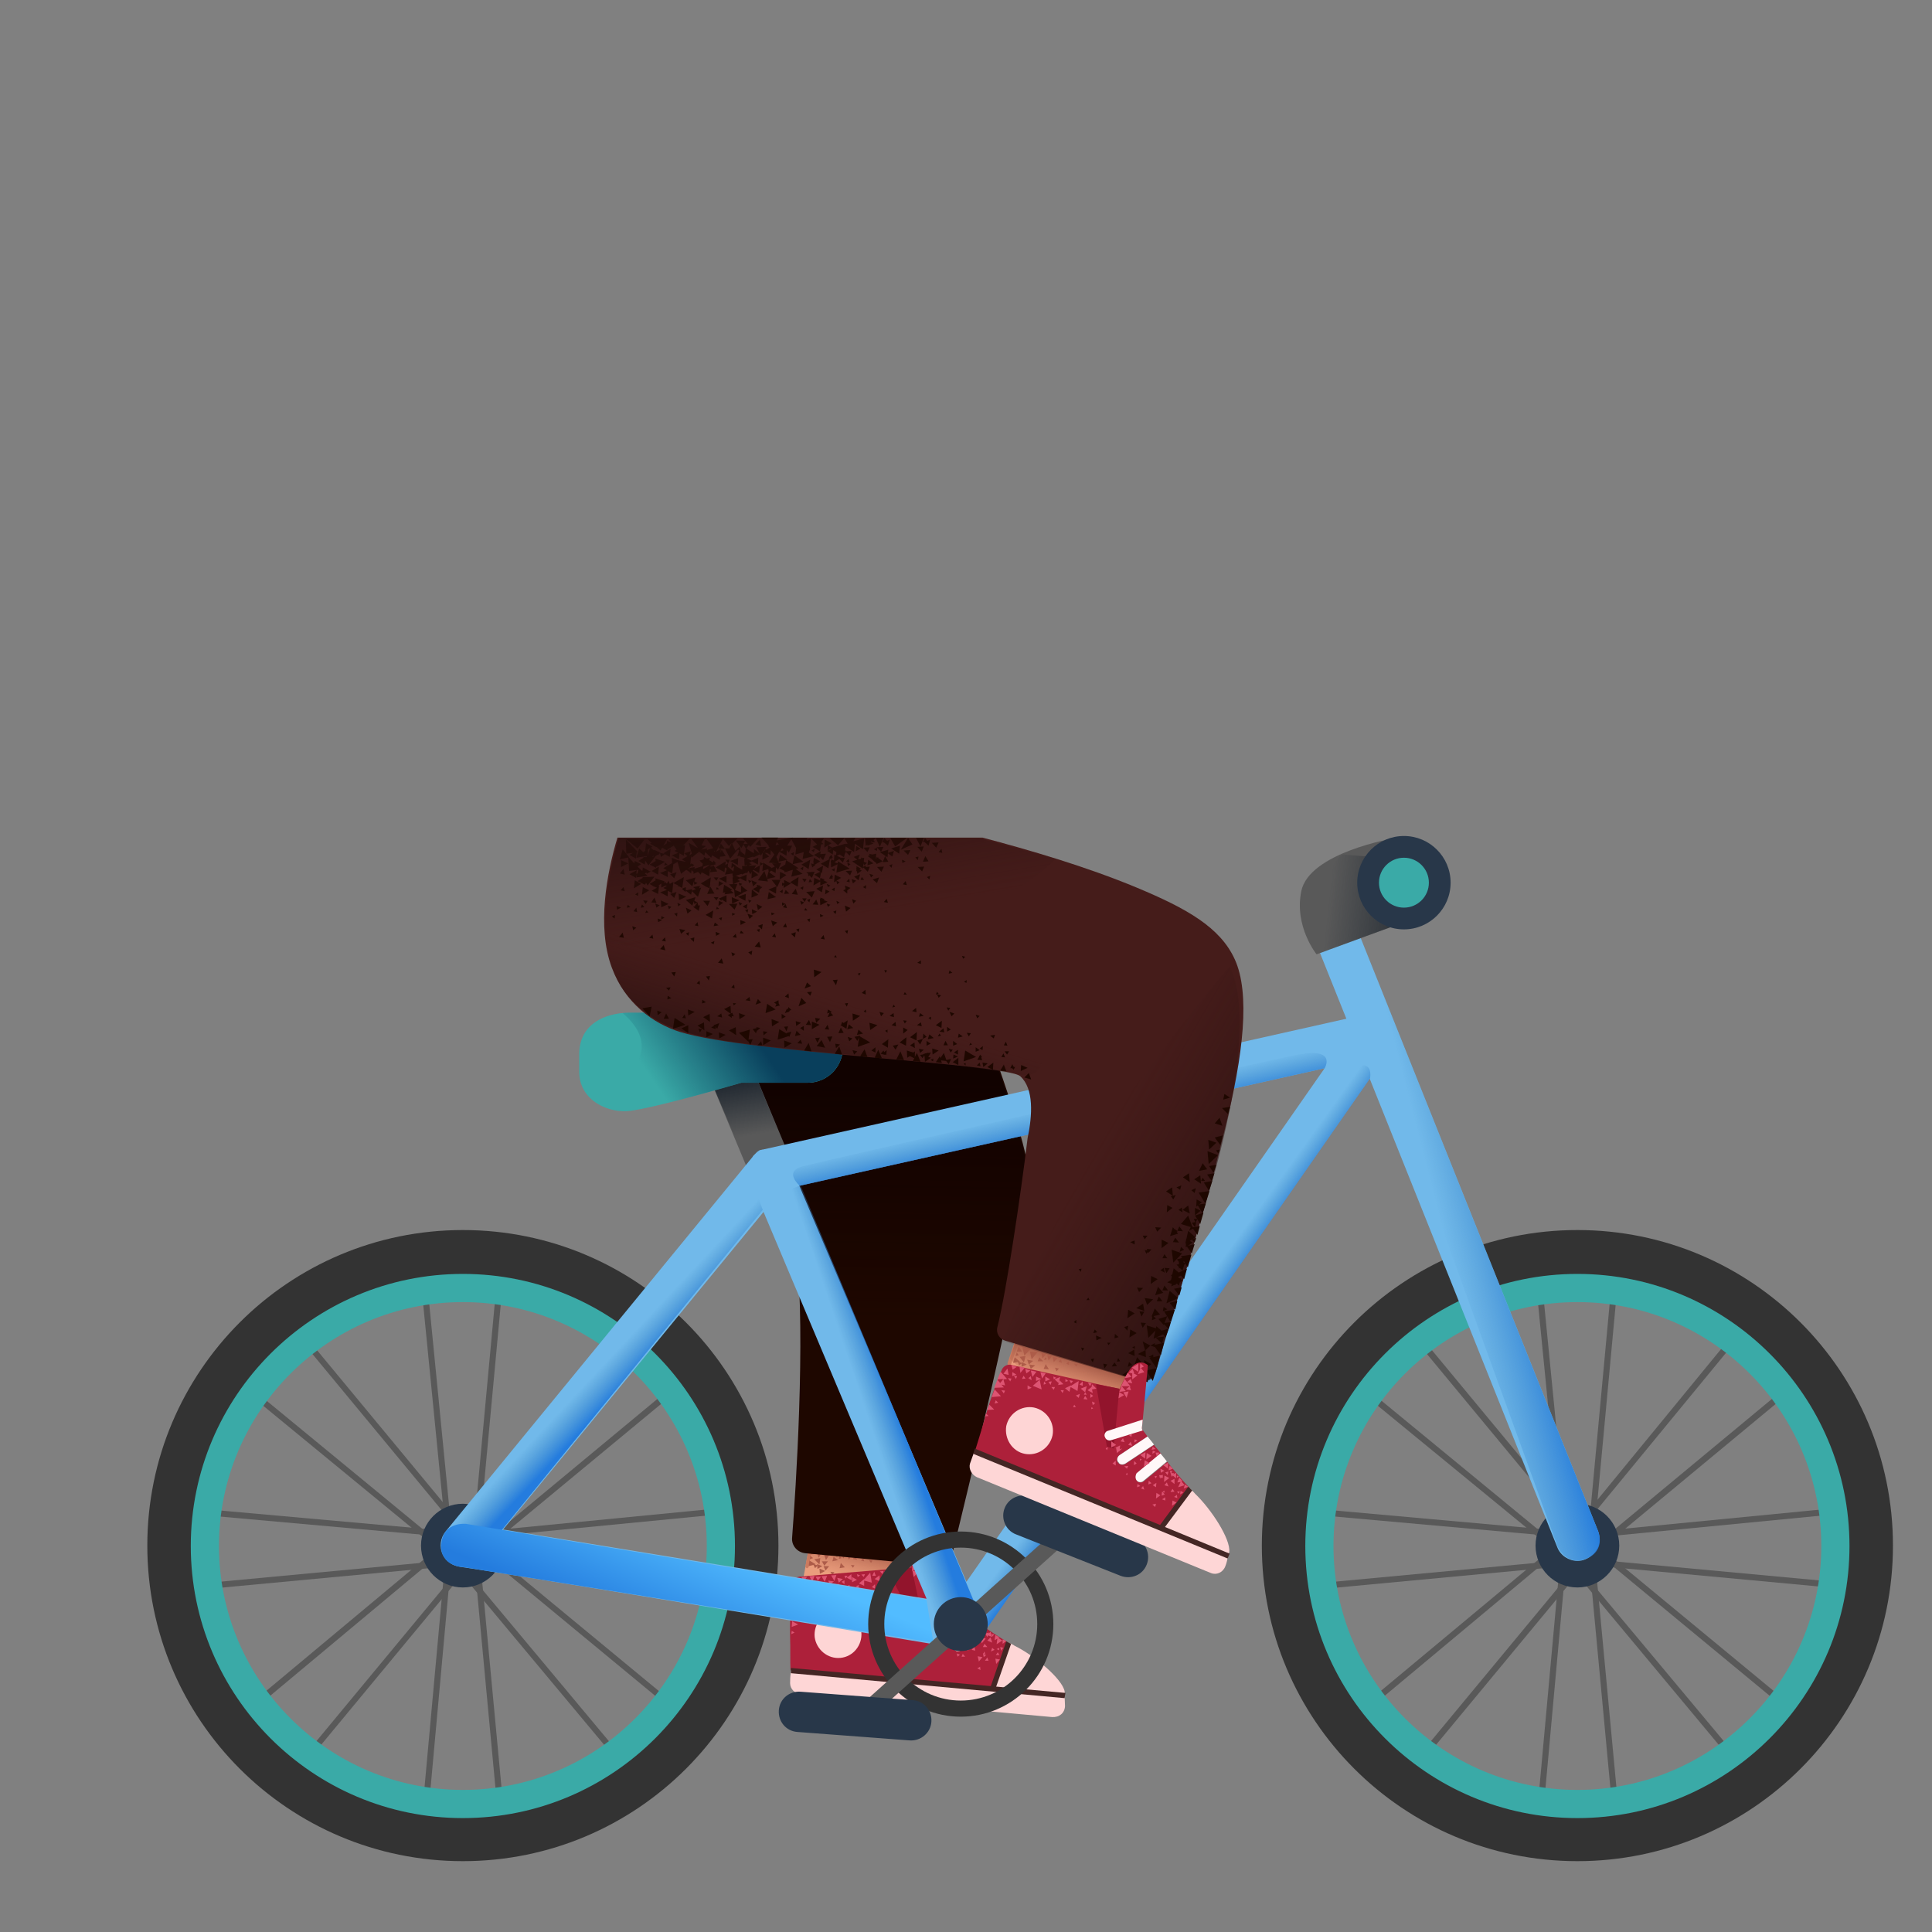 <svg xmlns="http://www.w3.org/2000/svg" xmlns:xlink="http://www.w3.org/1999/xlink" viewBox="0 0 480 480" xmlns:v="https://vecta.io/nano"><rect x="0" y="0" width="480" height="480" fill="#808080" stroke="none"/><linearGradient id="A" gradientUnits="userSpaceOnUse" x1="169.558" y1="106.814" x2="169.558" y2="106.814"><stop offset="0" stop-color="#997ebd"/><stop offset=".406" stop-color="#7c59aa"/><stop offset="1" stop-color="#6629c8"/></linearGradient><path d="M169.6 106.8h0z" fill="url(#A)"/><path d="M198.6 397.3l5.3-28.2 28.2 6.8-5.9 35.7z" fill="#ea9d7d"/><path d="M200.3 389.5c-.2-.1-.2-.3-.2-.4l3.2-17.3c.1-.2.3-.4.5-.3.2 0 .4.3.3.5l-3.2 17.3c-.1.2-.3.4-.5.3l-.1-.1z" fill="#cc7a5e"/><linearGradient id="B" gradientUnits="userSpaceOnUse" x1="213.755" y1="393.3" x2="216.058" y2="384.441"><stop offset="0" stop-color="#cc7a5e" stop-opacity="0"/><stop offset=".924" stop-color="#aa5f4b"/></linearGradient><path d="M212.2 392.9c11.1 3.2 17.2.1 17.2.1l2.6-13.9-28.5-6.4-3 14.6c0-.1 3.7 3.2 11.7 5.6z" fill="url(#B)"/><g fill="#ad5c49"><path d="M201.3 386.5l-.1.9.8-.3zm10.6.8l1 .2-.3-1zm-9.3-2.5l.8 2.2 1.2-1.9zm11.3 2.9l.8.2-.2-.8zm-5.5-.4l.7-.2-.5-.5zm-6 1.4l.2-.1-1.5-.9-.2 1.4 1.2-.3.4.8.7-.7zm2.4.3l.9-1.1h-1.5zm-2.5-1.6l1.3 1.3.2-1.6zm4.5.5l1.4-.3-1.1-.8zm-1.7 2.3l.9-1.1h-1.4zm-1.4.8l1.3-.7-1.4-.6zm8-4.7l-1.3-.1.5 1.3zm-1.4-.2l-1.3-.2.5 1.3zm-1.6-.3l-1.3-.2.5 1.3zm-2.2-.2l-1.9.2.6 1.8zm9.9 2.7l.4-.6-.9-.1z"/><path d="M211.9 389.5l.4-.6-.9-.1zm-5.1 1.8l.5-.7-1-.1zm1.8-1.7l1.3-.2-1-1.1zm-4.3-.5l-1.3-.5.1 1.2zm-2.9-2.9l1.2-.1-.9-1.2z"/></g><path d="M167.8 241.6s28.4 53.3 30.1 69.4c2.3 21.4-.2 59.2-1.1 71-.2 2 1.3 3.7 3.3 3.9l31.9 3c2.2.2 4.2-1.2 4.7-3.3 3.5-14.3 16.3-66.9 19.3-89 1.8-13.4-28-82.9-28-82.9l-60.2 27.9z" fill="#1e0700"/><linearGradient id="C" gradientUnits="userSpaceOnUse" x1="210.796" y1="356.404" x2="211.961" y2="268.195"><stop offset=".326" stop-color="#110200" stop-opacity="0"/><stop offset="1" stop-color="#110200"/></linearGradient><path d="M167.8 242.3s17.1 30.6 23.1 49.2 8.9 25.3 8.2 35 43.2 35 43.2 35 12.4-51.7 13.6-65c1.3-13.3-28-82.9-28-82.9l-60.1 28.7z" fill="url(#C)"/><path d="M176.62 268.64l9.965-4.162 10.56 25.282-9.965 4.162z" fill="#595959"/><linearGradient id="D" gradientUnits="userSpaceOnUse" x1="186.293" y1="282.139" x2="183.404" y2="265.84"><stop offset="0" stop-color="#151e28" stop-opacity="0"/><stop offset=".998" stop-color="#151e28"/></linearGradient><path d="M183 283.5l-6.3-14.8 9.9-4.2 6.6 16.1z" fill="url(#D)"/><g fill="#595959"><path d="M401.3 457.1l-6.9-73.8 6.9-74.3 1.5.2-6.9 74.2 6.9 73.5zm-18.8 3.3l-1.5-.2 7-76.8-7-70.9 1.5-.2 7 71.2z"/><path d="M467.4 395.6l-74.2-6.9-73.5 6.9-.2-1.5 73.8-6.9 74.3 6.9zm-74.2-13.3h0l-77-6.9.1-1.5 76.9 6.9 70.9-6.9.2 1.5z"/><path d="M348.5 443.5l-1.2-1 47.3-57.1 57.4-47.6 1 1.2-57.3 47.5zm-16.8-11.9l-1-1.2L390 381l45.2-55.1 1.2 1-45.4 55.2z"/><path d="M449.7 429.6l-57.1-47.2-47.6-57.5 1.2-1 47.6 57.5 56.9 47zm-12.1 16.6l-49.4-59.3-55.1-45.2 1-1.2 55.2 45.4 49.5 59.3z"/></g><circle cx="391.9" cy="384" r="10.4" fill="#283749"/><path d="M391.9 320.6c35 0 63.4 28.5 63.4 63.4s-28.5 63.4-63.4 63.4-63.4-28.5-63.4-63.4 28.4-63.4 63.4-63.4m0-15c-43.3 0-78.4 35.1-78.4 78.4s35.1 78.4 78.4 78.4 78.4-35.1 78.4-78.4-35.1-78.4-78.4-78.4h0z" fill="#333"/><use xlink:href="#R" fill="#3aaaa7"/><g fill="#595959"><path d="M124.3 457.1l-6.9-73.8 6.9-74.3 1.5.2-6.9 74.2 6.9 73.5zm-18.8 3.3l-1.5-.2 7-76.8-7-70.9 1.5-.2 7 71.2z"/><path d="M190.5 395.6l-74.2-6.9-73.6 6.9-.1-1.5 73.7-6.9 74.3 6.9zm-74.2-13.3h-.1l-77-6.9.1-1.5 77 6.9 70.9-6.9.1 1.5z"/><path d="M71.5 443.5l-1.1-1 47.3-57.1 57.4-47.6 1 1.2-57.4 47.5zm-16.7-11.9l-1-1.2L113 381l45.3-55.1 1.2 1-45.4 55.2z"/><path d="M172.8 429.6l-57.1-47.2-47.6-57.5 1.1-1 47.6 57.5 56.9 47zm-12.1 16.6l-49.5-59.3-55-45.2.9-1.2 55.2 45.4 49.5 59.3z"/></g><circle cx="115" cy="384" r="10.4" fill="#283749"/><path d="M115 320.6c35 0 63.4 28.5 63.4 63.4s-28.5 63.4-63.4 63.4-63.4-28.5-63.4-63.4S80 320.6 115 320.6m0-15c-43.3 0-78.4 35.1-78.4 78.4s35.1 78.4 78.4 78.4 78.4-35.1 78.4-78.4-35.1-78.4-78.4-78.4h0z" fill="#333"/><g fill="#3aaaa7"><use xlink:href="#R" x="-276.9"/><path d="M200.7 269h-16.5s-21 6.2-27.8 7c-5 .6-12.5-2.4-12.5-9.8V262c0-8.4 7.7-10.4 12.5-10.4h44.3a8.71 8.71 0 0 1 8.7 8.7h0a8.71 8.71 0 0 1-8.7 8.7z"/></g><g fill="#fed6d6"><path d="M264.6 423.9l-.1-2.6-68-6.1c-.2 1.6-.2 2.2-.2 3 0 1.4 1.2 2.6 2.6 2.7l62.5 5.7c1.8.1 3.1-1 3.2-2.7z"/><path d="M264.5 420.2c-.6-3.1-7.5-8.9-12.4-11.3-.4-.3-.9-.5-1.5-.8l-4 11.6 18 1.7c0-.4-.1-.8-.1-1.2z"/></g><path d="M243.1 403.3l-4.2 6.3c-.3.5-.9.7-1.4.5-.2-.1-.3-.1-.4-.3-.5-.4-.6-1.2-.3-1.7l4.2-6.3c-.8-.6-1.7-1.1-2.4-1.6l-5.4 6.5c-.3.4-.9.6-1.4.4-.2-.1-.3-.2-.5-.2-.5-.4-.5-1.3-.1-1.8l5.2-6.4-1.9-1.4-3.2-15.5s-3-1.5-4.2 2.8c-.6 2.4-.8 4.8-.8 4.8l-27.6 2.3c-1 .1-1.8.8-1.9 1.8-.3 2.4-.6 7.1-.5 13.4.1 1.8 0 6.3.1 8l49.8 4.6 4-11.6c-1.7-1-4.4-2.8-7.1-4.6z" fill="#ad203a"/><path d="M231.6 407c.1.1.3.2.4.3.5.1 1 0 1.4-.4l5.4-6.5-2.1-1.5-5.2 6.4c-.5.5-.5 1.2.1 1.7zm5.7 3c.1.1.2.1.3.2.5.1 1.2 0 1.4-.5l4.2-6.3-2.1-1.5-4.1 6.4c-.4.5-.2 1.3.3 1.7z" fill="#fff8f8"/><path d="M208.8 411.9c3.2-.3 5.5-3.2 5.2-6.4s-3.2-5.5-6.4-5.2-5.5 3.2-5.2 6.4c.4 3.1 3.2 5.5 6.4 5.2z" fill="#fed5d5"/><path d="M220.6 390.2l7.2 14h1.8l-3.1-14.7-5.9.7z" fill="#92142c"/><path d="M226.5 402c.1.1.2.3.3.4.4.3 1 .3 1.5 0l6.7-4.6c-.5-.4-.4-.6-.8-2.5l-7.5 5.2c-.4.1-.6 1-.2 1.5z" fill="#fff8f8"/><g fill="#442624"><path d="M196.5 415.7v-1.3l68.2 6.2-.2 1.3-68-6.2z"/><path d="M247.2 419.9l-1.2-.5 4-11.6 1.2.6-4 11.5z"/></g><g fill="#dd5472"><path d="M238.9 411.6h.9l-.6-.7-.3.7zm4-.1l.3 1.3.9-1.1-1.2-.2zm-14.4-25.7l-1.1-.8-.3 1.6 1.4-.8zm1.3-1.1l1.4-.9-1.2-.8-.2 1.7z"/><path d="M248 406.9l.3-.1-1-.6-.2 1.3.7-.4-.2 1.4 1.4-.9-1-.7zm-20.3-16.8l1.2 1.1v-1.7l-1.2.6zm1.1-3.7l.9-1.4-1.1-.2h.2l-.7-.9-.7 1.1 1-.1.4 1.5zm10.2 16.7l-1.4-.3.3 1.5 1.1-1.2zm-1 3.2l1-1.3-1.4-.3.4 1.6zm9.5 7.1l.9-1.1-1.1-.2.2 1.3zm-4-9.9l-1 1 1.4.5-.4-1.5zm-15.4-13.9l-1.3-.8 1.9-.6-.7 1 1.3-.2-.6-.8h.2l-2-1.4-.3 2.1h.1l-.1 1.4 1.5-.7zm-9.1 2.6l1.5.2-.5-.8 1-.5-1.4-.7.1.7-.7 1.1zm17.3 11.5l1.4.5-.3-1.6-1.1 1.1zm-24.6-10.6l1.2-.6-1.2-.7v1.3zm-4.5-.2l-1.4-.2.3 1 1.1-.8zm-3.2-1.2h-1.4l.6 1 .8-1zm4.4 1.5l1-.9-1.4-.3.4 1.2zm-7.9-1.4h-1.4l.6 1 .8-1zm45.6 15l-.8.8 1.2.5-.4-1.3z"/><path d="M245 404.5l-1-.5v1.3l1-.8zm-.1 2.6l-1.3-.3.3 1.5 1-1.2zm-1.7-1.4l-1.1-.2.4.9.7-.7zm.3.3l.8.5-.1-1-.7.5zm2.7 4.3l.9-.4-.6-.5-.3.9zm-41.5-14l.8-.7-1.1-.3.3 1zm-4.9-2.9l.3.9.8-.7-1.1-.2zm9.3-.4l.7.6v-1l-.7.4zm-6.4 1.3l.8-.4-.7-.5-.1.9zm-4.8 7.8l.8-.5-.7-.4-.1.9zm-1.3 3.9l.8-.4-.7-.4-.1.8zm34.4-5.1l-.4.9 1.1-.1-.7-.8zm1.6 1.3l1.1-.1-.7-.8-.4.9zm6.5.4l.6-.7-.8-.1.2.8zm-5.2-1.4l.6-.7-.8-.1.2.8zm-.6 6.4l.8.4v-.8l-.8.4zm-.5-8.2l-.7.5.8.3-.1-.8zm-2.4 8.4l.9.2-.3-1.1-.6.9zm-13.2-17.3l-.5 1h.9l-.4-1zm13.7 13.2l-.2-.9-1 1 .2.1.6 1.1.4-.6.1.1v-.2l.4-.6h-.5zm-1.8-21.5l-1.2 1.4 1.8.5-.6-1.9zM204.5 393l-.4.6.9.2-.5-.8zm10.4-1.9l-.9.1.6.6.3-.7zm4.6-.8l-.9.1.7.7.2-.8zm-6.6.8l.2.7.6-.4-.8-.3zm14.6 13.5l.4.3.1-.8-.5.5zm13.6 3.1l.5.3v-.7l-.5.4zm-6.8 1.7l.5-.1-.3-.5-.2.6zm2.3-4.4l.3-.4h-.6l.3.4zm11.7 4.4l-.7.3.6.3.1-.6zm-3.5 1.4l-.3-.5-.1.5-.2-.1.2 1 .6-.5-.6-.3.4-.1zm2.2-4.8h-.6l.2.6.4-.6zm-25.7-9.6l.5-.3-.5-.1v.4zm-8.7-2.3l.7.5.1-.8-.8.3zm-2.4 0l.8.5.1-.8-.9.3zm-2 0l.5-.3-.6-.4.1.7zm2.4-2.6h-.8l.3.7.5-.7zm8 1.4l-.1.7.7-.2-.6-.5zm-18.1 1.2l.7.6.1-.8-.8.2zm-.5 1.6l.1-.8-.9.2.8.6z"/><path d="M199.4 399.1l.1-.8-.9.2.8.6zm29.4 4.9l1-1-1.4-.5.4 1.5zm-8-9.5l.5.8.4-.6-.9-.2zm6.2-2.7l1.1-1.2-1.4-.4.3 1.6zm.8-4.5l1.3-.1-.7-.9-.6 1zm-7.5 6.5l.5-.6-.8-.3.3.9zm-3-1.5l1.3.6-.1-1.5-1.2.9zm-9.5-1l-1.3.1.8 1.4.5-1.5zm-2.3.2l-1.4.1.8 1.4.6-1.5zm-3.7 1.5l.6-1.5-1.3.1.7 1.4zm8.6-1l1.2.6-.1-1.5-1.1.9zm-12 .9l-.5 1.5 1.3-.1-.8-1.4zm18.4 4.3l.7-.2-.5-.4-.2.6zm13.8-14.8l-1.1-.5.3 1.2.8-.7zm-13.2 11.2l-.8.7.8.4v-1.1zm1.3 1l1-.2-.8-.7-.2.9zm24.4 12.1l-.2.1v-.1l-.1.1-.6.2.2.4-.1.2h.3l.1.3.2-.4h.3l-.1-.4v-.4zm1.6 5.9h.9l-.3-.8-.6.8zm-6.8-1l.6-.5-.8-.3.2.8zm2.8-9.9l-.9.3.6.8.3-1.1zm-5.2 4.9l.5-.5-.7-.4.2.9zm5.9 3.3l.9.2-.2-1-.7.8zm-2-8.7l-.8-.4v.9l.8-.5zm5 4.1l.3.5.6.9.2-.4 1 .4-.4-1.3-.5.5.1-.3-.7.2.1-.6-.7.1z"/><path d="M247.9 410.5l-.5.7h.9l-.4-.7zm-7.5-.4l.6-.5-.8-.4.2.9zm3.8-.9h1.1l-.7-.8-.4.8zm4.5.9l.6-.7-.8-.2.2.9zm-5.9 4.4l.8.4-.1-.8-.7.4zm7.2-6.8l-.9-.4v1.1l.9-.7zm-44.3-12.5l2.4.3-1.2-2.1-1.2 1.8zm10.5-4.5l-1.5 1.7v-.1l-1.3 1.1 1.3.6v-1.3l1.9.5-.4-2.5zm-18 6.5l1-.1-.8-1.3.8-.4-2.1-1.3-.2 2.1 1.4-.5-.5 1.2-.9-.6-.2 2.2 2.3-.8-.8-.5zm-1.3 1.6l-.1 2 2.1-.9-2-1.1zm-.2 5.4l1.6-.6-1.5-.8-.1 1.4z"/></g><path d="M397 380.3l-61.6-153.9c-1.1-2.8-4.2-4.1-7-3s-4.1 4.2-3 7l9.1 22.7L190 285.5c-.2 0-.3.1-.5.1h-.1c-.1 0-.2.1-.4.1h-.1c-.1.1-.3.1-.4.2l-.1.1c-.1.1-.2.1-.3.2 0 0-.1 0-.1.1l-.8.8c-.1.1-.2.2-.2.3l-76.3 93.1c-1.3 1.6-1.6 3.8-.7 5.7.8 1.8 2.6 2.9 4.5 3.1 4.2.5 76 12.3 123.5 20.2h1.6c.1 0 .3 0 .4-.1.1 0 .2 0 .2-.1.1 0 .2-.1.4-.1.1 0 .2-.1.3-.1s.2-.1.3-.1.2-.1.3-.2c.1 0 .2-.1.3-.2s.2-.1.3-.2.2-.1.2-.2c.1-.1.2-.1.2-.2l.5-.5c.1-.1.1-.2.2-.2h0L340.3 268l46.6 116.4c.8 2.1 2.9 3.4 5 3.4.7 0 1.3-.1 2-.4 2.9-1.2 4.2-4.3 3.1-7.1zm-282.4 8.9h0zM125 380l64.7-78.9 40.5 96.1L125 380zm115.1 13l-41.5-98.4 130.5-29.2-89 127.6z" fill="#71b9ea"/><path d="M346.2 208.3s-20.9 3.5-22.9 13.1c-1.8 8.8 3.8 15.7 3.8 15.7l19.1-7v-21.8z" fill="#595959"/><linearGradient id="E" gradientUnits="userSpaceOnUse" x1="330.026" y1="224.163" x2="358.282" y2="227.255"><stop offset="0" stop-color="#151e28" stop-opacity="0"/><stop offset=".998" stop-color="#151e28"/></linearGradient><path d="M333.6 212.3l8.8.7 3.5 17.2-17.3 6.3-.6-6.2c-.1-14.8 5.6-18 5.6-18z" fill="url(#E)"/><linearGradient id="F" gradientUnits="userSpaceOnUse" x1="160.355" y1="273.077" x2="186.092" y2="255.581"><stop offset=".131" stop-color="#093f5c" stop-opacity="0"/><stop offset="1" stop-color="#093f5c"/></linearGradient><path d="M156.4 276c6.8-.8 27.8-7 27.8-7h16.5a8.71 8.71 0 0 0 8.7-8.7 8.71 8.71 0 0 0-8.7-8.7h-44.3c-.5 0-1.1 0-1.7.1 3.5 3 6.8 7.6 3.1 13.1-2.9 4.2-7.5 6.2-11.8 7.2 2.5 3.1 7 4.4 10.4 4z" fill="url(#F)"/><linearGradient id="G" gradientUnits="userSpaceOnUse" x1="360.009" y1="311.901" x2="381.027" y2="306.494"><stop offset="0" stop-color="#4089c2" stop-opacity="0"/><stop offset=".891" stop-color="#247cde"/></linearGradient><path d="M338.1 233.3l58.9 147s2.2 4.9-3 7c-4.8 1.9-7-3-7-3l-54.1-149.1 5.2-1.9z" fill="url(#G)"/><linearGradient id="H" gradientUnits="userSpaceOnUse" x1="215.929" y1="353.095" x2="223.828" y2="350.446"><stop offset="0" stop-color="#4089c2" stop-opacity="0"/><stop offset=".891" stop-color="#247cde"/></linearGradient><path d="M198.9 294.5L243.7 402s2.3 4.8-2.9 7c-4.8 2-7-2.9-7-2.9l-40.1-109.6 5.2-2z" fill="url(#H)"/><linearGradient id="I" gradientUnits="userSpaceOnUse" x1="148.568" y1="340.476" x2="154.492" y2="346.025"><stop offset="0" stop-color="#4089c2" stop-opacity="0"/><stop offset=".891" stop-color="#247cde"/></linearGradient><path d="M189.5 300.6L119 387.1s-3.2 4.3-7.6.8c-4-3.2-.8-7.6-.8-7.6l76.6-85.9 2.3 6.2z" fill="url(#I)"/><linearGradient id="J" gradientUnits="userSpaceOnUse" x1="176.509" y1="381.898" x2="165.456" y2="407.984"><stop offset="0" stop-color="#52bcff"/><stop offset="1" stop-color="#247cde"/></linearGradient><path d="M231.9 408.1l-117.7-18.9s-5.3-.5-4.5-6.1c.7-5.1 6.1-4.5 6.1-4.5l114.4 18.9 1.7 10.6z" fill="url(#J)"/><linearGradient id="K" gradientUnits="userSpaceOnUse" x1="288.89" y1="333.295" x2="294.6" y2="337.403"><stop offset="0" stop-color="#4089c2" stop-opacity="0"/><stop offset=".891" stop-color="#247cde"/></linearGradient><path d="M340.4 267.9L244.2 406l-4.6-6.6L337.1 265c0-.1 3.9-1.7 3.3 2.9z" fill="url(#K)"/><linearGradient id="L" gradientUnits="userSpaceOnUse" x1="262.67" y1="274.77" x2="264.556" y2="283.218"><stop offset="0" stop-color="#4089c2" stop-opacity="0"/><stop offset=".891" stop-color="#247cde"/></linearGradient><path d="M198.7 294.6l130.4-29.2s3.2-5.2-6.6-3.4c-9.8 1.9-118.5 26.5-123.2 27.8s-.6 4.8-.6 4.8z" fill="url(#L)"/><path d="M238.7 384.5c10.5 0 19 8.5 19 19s-8.5 19-19 19-19-8.5-19-19 8.6-19 19-19m0-4c-12.7 0-23 10.3-23 23s10.3 23 23 23 23-10.3 23-23-10.3-23-23-23h0z" fill="#333"/><path d="M212.2 429.8c-.5 0-1.1-.2-1.5-.7-.7-.8-.7-2.1.2-2.8l54.5-48.9c.8-.7 2.1-.7 2.8.2.7.8.7 2.1-.2 2.8l-54.5 48.9c-.3.3-.8.5-1.3.5z" fill="#595959"/><g fill="#283749"><path d="M226 432.4l-27.9-2.1c-2.8-.2-4.8-2.6-4.6-5.4h0c.2-2.8 2.6-4.8 5.4-4.6l27.9 2.1c2.8.2 4.8 2.6 4.6 5.4h0c-.2 2.7-2.6 4.8-5.4 4.6zm52.4-40.9l-26-10.3c-2.6-1-3.8-4-2.8-6.5h0c1-2.6 4-3.8 6.5-2.8l26 10.3c2.6 1 3.8 4 2.8 6.5h0c-1 2.6-3.9 3.8-6.5 2.8z"/><circle cx="238.7" cy="403.5" r="6.7"/></g><path d="M248 347.4l8.2-27.5 27.3 9.7-9.6 34.9z" fill="#ea9d7d"/><path d="M250.5 339.2c-.1-.1-.2-.3-.2-.5l5.6-16.6c.1-.2.3-.4.6-.3.2.1.4.3.3.6l-5.6 16.6c-.1.2-.3.4-.6.3 0-.1-.1-.1-.1-.1z" fill="#cc7a5e"/><linearGradient id="M" gradientUnits="userSpaceOnUse" x1="263.417" y1="346.642" x2="266.226" y2="337.937"><stop offset="0" stop-color="#cc7a5e" stop-opacity="0"/><stop offset="1" stop-color="#aa5f4b"/></linearGradient><path d="M261.9 344.4c10.7 4.4 17.1 1.9 17.1 1.9l4-13.5-27.6-9.4-4.5 14.2c0 0 3.3 3.6 11 6.8z" fill="url(#M)"/><g fill="#ad5c49"><path d="M252.6 336l-.3.9.8-.2zm10.4 2.3l.8.3-.2-1zm-9-3.7l.5 2.2 1.5-1.6zm10.9 4.2l.7.3v-.9zm-5.5-.9l.7-.2-.4-.5zm-6.2.4h.2l-1.3-1.1-.4 1.4 1.2-.2.3.8.7-.5zm2.4.7l1.1-.9-1.5-.3zm-2.3-1.9l1.1 1.4.4-1.6zm4.5 1.1h1.4l-1-1zm-1.7 1.9l1.1-.9-1.5-.2zm6.7-2.7l-1.3-.4.3 1.4zm-1.4-.5l-1.2-.3.3 1.4zm-1.5-.5l-1.2-.3.3 1.4zm-2.1-.5l-1.9-.1.4 1.9zm9.6 3.6l.4-.6-1-.1zm-4.9 1.2l.6-.7-1-.2z"/><path d="M259.3 340.1l1.3.1-.8-1.3zm-4.2-1.1l-1.3-.6v1.2zm-2.5-3.2h1.3l-.8-1.3z"/></g><path d="M306.8 238.4c-3.6-8-12-12.7-24.2-17.8-12.7-5.3-27.1-9.5-38.5-12.5h-90.7c-2.6 8.7-5.2 22.1-1.4 32.3 3.3 8.8 10.2 13.9 17 16 17.3 5.3 81 7.8 84.5 11 3.4 3.1 3 9.7 1.8 15.4-1.6 13.4-5.3 38.3-7.5 46.9-.4 1.5.5 3 2 3.4l33.2 9.8c1.6.5 3.3-.4 3.8-2 2.8-8.6 11.4-35.4 17.5-60.3 4.7-18.8 6.3-33.8 2.5-42.2z" fill="#451c1a"/><linearGradient id="N" gradientUnits="userSpaceOnUse" x1="272.609" y1="284.004" x2="317.859" y2="310.285"><stop offset="0" stop-color="#341413" stop-opacity="0"/><stop offset="1" stop-color="#240f0e"/></linearGradient><path d="M283.2 343.1c1.7.5 3.4-.5 3.9-2.1l14.8-50.1c11.2-40.9 3.5-50.7 3.5-50.7s-13 15.4-25.5 32.5c-14 19.2-30.8 60.5-30.8 60.5l34.1 9.9z" fill="url(#N)"/><linearGradient id="O" gradientUnits="userSpaceOnUse" x1="203.79" y1="247.085" x2="195.892" y2="273.245"><stop offset="0" stop-color="#341413" stop-opacity="0"/><stop offset="1" stop-color="#240f0e"/></linearGradient><path d="M248.4 250.3c-20.1-3.8-60.4-10.2-73.6-14.8-13.2-4.7-24.1-12.2-24.1-12.2s-2.5 15.6 5.7 24.6 17.5 10.3 43.1 13l37.9 3.7 16.5 2.4c8 1.5 7.6-14.2-5.5-16.7z" fill="url(#O)"/><g fill="#1e0700"><path d="M204.5 220l-1.7.8 1.4.9zm13.4-.6l.5-1.4-1.6.5zm1.4-5.2l1.4-.1-.8-1.4zm6.3-6l-1.8 2.9 2.9-1.3zm-6.6 8.4l.6-1.3-1.7.1zm-18.7 5l1.4 1.4.7-1.6zm-17.8 4.4l.7-1.5-2.1.1zm32.6-10.6v-.4l-.7.4.2-.9.1.5.7-.6-.8-.3.1-1-.4.1-.3-.2-.1.4-.7.1.4-1.2-1.5.6.9.7-1.3.4 2.7 1.8v-.3l.2.1 1 1 .5-1.3zm-3.4.9l-1.6.1 1.1 1.1zm-7.8 16.9l1 .2-.3-1.1zm-.2-6.1l.1.8.8-.4zm6.8 4.9l.2-.9-.8.2zm-18.7.7l1 .2-.3-1zm.7-5.7l-.9-.3.1.7zm5.9 4.6l.2-.9-.8.2zm-3.9-1.3l1 .1-.3-1zm-.2-6.1v.8l.9-.4zm6.8 4.9l.2-.9-.8.2zm2.7-4.2l1.8-.9-1-.4.3-.2-1.1-.4.1.3-.2-.1zm3.8 2.2l.2-.9-.8.3zm16.7-7.4l1 .2-.3-1zm8.9-8l.9.2-.2-1zm-13.6 12.4l1 .2-.3-1zm4.5-10.5l.1.8.8-.4zm6.8 4.9l.2-.9-.8.3zm-9.4-2.9l.2-.9-.8.3zm6.5-1.9l.2-.9-.8.2zm-27.6 9.5h-1.1l.6.9zm-1.6-2.6l.7.5.1-.9zm3.1 4.1l1.4.1-.5-1.3zm10.1-.2l.7-.7-1-.4zm-4.6-4l-.8.5.7.4zm6.7-2.6l-.3.7h.9zm-.8.8l.4-1.5-1.5.6zm2.2-3.7l1.5-.5-1.3-.9zm.5 2.1l.4.9.6-.6zm-.9 3.7l.1-.9-.8.5zm-8.5-3.6l-.2.5-.1-.1-.3.7h.9l-.2-.3h.3zm4.5 2l-.1-.9-.7.7zm-7.4-1l.3-1.5.2.2.3-1.8-1.7.9 1 .6-1.5.7zm2.5-4.8l-2.3 1.2 1.9 1.1zm-15.2 8.2l-.3 1.8 2.1-.5zm8.1 3.2l.7-.6-1-.4zm-4.6-3.8l-.8.5.7.4zm6.4-1.8l.9-.1-.6-.7zm-23.9-4.6l.9-.1-.6-.7zm31 10l.6-.4-.8-.4zm2.2 1.9l1.1-.9-1.4-.6zm-4.5-1.2l.6-.5-.9-.3zm-5.6.3l-.3.6h.8zm-35.7 8.1l1 .2-.2-1zm-3.1-.7l1 .2-.2-1zm3-4.6l.8-.4-.8-.4zm6.7 4.1l.2-.9-.8.3zm-6.8-8.8l.1 1.7 1.8-.8zm-9.9-10v1.7l1.8-.9zm-.3 3.3l1.2.3-.3-1.4zm.7-6l-.7 2.5 2.3-.5zm13.5 16.7l.1-.9-.8.2zm-7.3-3.9l-1.1-.1.6.9zm1.9.7l.3 1 .8-.6zm-4.3-1.9l.1-.9-.8.5zm4.1.4l-.8 1.2 1.3.1zm5.7 1.3l.2.9.6-.5z"/><path d="M171.8 226.2l-1.4-.7.4 1.5zm-5.6-.3l.6-.6-.9-.3zm-5.9.9l.8-.1-.5-.5zm21.7 6l1 .2-.2-1zm-.1-6v.7l.8-.4zm6.9 4l-.8.2.6.6zm-16.2-.9l.9.2-.2-1zm6.8-2l-.8.2.6.6zm4.3-4.2l-1.9-.8.1 1.6zm-15.1-1.7l.1 1.6 1.8-.8zm17.3 3.9l-.8.2.6.7zm-7.4-3h-1.2l.7.8zm3.5 14.7l.7-.6-1-.4zm-4.7-3l.2-.8-.9.4zm6.5-2.7h1l-.7-.7zm2.3-7.6l.6-.5-.8-.3zm1.9.3l.3 1.5 1.1-.8zm-4.5-.5l.3.9.6-.5zm-5.4 1.2l-.2.6.8-.1zm-11.6-3.2l1 1 .6-1.5zm5.9 1.8l.1.7.8-.4-.8-.4.3-.9-2.4.7 1.6 1.4zm24.3-1.8l1.5.2-.5-1.5zm-7.4 8.8l.2-1.3-1.2.4zm-12.9-7.1h-1.7l1.1 1.3zm15.3-5.2l1.4 1.8.8-1.8zm-7.7 11.2l1.3-.7-1.4-.5zm-14.8 2.2l1.1-.9-1.5-.3zm13.1-10.1l-.8-.7.5-.1-2.1-1.3-.3 2 .6-.1-.2.5zm3.9 6.4l.9-.8-1.4-.5zm-9-2.1l-1.9 1.1 1.6.9zm9.6-5.2l-.1 2 1.7-.7zm-1.5 1.1l-2 .7 1.9 1zm7.6-1.9l-2 .8 1.9 1zm-33.4 2.1l1.8-1.1-1.6-.8zm-2-1.6l1.8-1.1-1.6-.9zm37.3-1.2l-.5-.2v.8l.4-.2v.7l1.8-1.1-1.7-.9zm12.6-2.2l-.2 1.9.6-.3.2.8.6-.5-.8-.4 1.2-.7zm-2.3 3.7l-.1 1.2 1.1-.7zm7.7-5.8v.5l-.1-.1.1.4-.1.5.2-.1.1.7 1.1-.8-.6-.3.4-.2zm-34.2 8.6l-.1 1.3 1.2-.8zm-16.1-3.5h-.1.3l.3.2v-.1h.1v.2l-1.2.7 1.6.8.2-1.7v-.2l.2-.1-.3-.1.7-.5v1l1.1-.5.3.1-.9.5.9.5-1.7.6 1.9 1v-1.4l1.1.6.3-2.8-.9.5-.3-.8-.4.7h-.1l-.3-.4-.1.2-.3-.2.3-.1-2.4-.8.1.5-1.5.9zm-2.3-.5v-.2l.1.2.2-.5.4.7 1.7-2.2-2.4.1v-.1l-.1.1h-.5l.1.2-1.3.8 1.8.9zm.3-.9h-.1v-.1l.1.1zm-4.1-1.7l1.6.9.1-.6.1.1-.1.4 2.8-.4-.7-.6.4-.2.1.3 1-.6-.4-.1-1.6-.9-.1.9-.5-.4-.7-.7.9-.6-1.6-.8-.1.6-1.5-1.6.2 3.5 2.3-.3-.2.9-.3.1.1-.9zm20.1 3.1l-.8 1.8 1.8-.1zm-2.4-.8l1 .6.1.1 1.1.5.3-2.7zm46.6-8.4l-2.1.6 1.9 1.3.1-1 1.1.8.4-1.4-1.5.5zm2.7 1l.2-2-2.2.7zm-27.1 7.1l1.9 1.1.2-2.4zm-18.7 10l-.3.9 1.2-.2zm14.4.9l1.1-.9-1.5-.5zm-6.3-5.5l-1.2.6 1 .6zm9.1-2.5l1.3-.1-.9-.9zm24.7-13.9h-1.9l1 2.2zm-1.4 4.9l-.3-.2v.3l-.2.1.1-1.2-1 .2-.8-.2.2.4-.5.2 1.2.9h-.1l1.1.9-.1.2 1.6-.7-1.1-.8.1-.2zm1.1-3.8h.4l1 .8.5-1.5-.7.3-.7-.7zm.3 1.1l-1.7.1 1.1 1.1zm-18.8 6.3h0-.4l.5.4v.6l.3-.2.6.6.7-1.5zm-19.6 3l1.3 1.4.2 1.8 1.9-1v-.1l1.2-.5-1.6-1.3v1.7l-1.5-.6.6-1.5zm35-9.2l-1.6.1 1 1.1zm-21.6 14.9l1 .2-.3-1zm6.6-1.2l.2-.9-.8.3zm3.5-5.5l.3-.2-1.1-.4.1.3-.2-.1.1.5-1.5-.7-.2 1.9 1.7-1v1l1.8-.8zm-5.3-.4l.6.9.5-.8zm.2-2.1l.1-.9-.8.5z"/><path d="M211.9 219.5l.8-.7-1.1-.4zm-4.5-3.8l-.8.4.7.4zm-.9-3.4l-.2.4h-.1l-.3.7.9-.1-.2-.2h.3zm3.7 1.7l.8.3-.1-.9zm-8-1.6l1.5.9v-.4l.8.8.7-1.6-1.4.1.1-.7zm-.9 1.2l-2.2 1.2 1.8 1.1zm-3.6 2.3l.7-.2-1.5-1 2.7-.6-2.2-1.6-.5 2.2-1.6-1-.2 1.1-1.5.9 1.3.7v.3l.4-.1.3.1v-.2l1.4-.4-.4 1.7 2.8-.7zm12.4 5l-.6.3 1 .8v-.8l.8-.6-1.4-.6zm-4.4-.5l.6-.4-.9-.4zm-39.8-5.5l-.6-.6-.3.7zm2.6 5.4l.2-.1.8.4.4-2.7-2.6 1.5 1.2.6zm4.8 3.9l-.7.9h.3l-.7.2 1.4 1 .3-1.4-.4.1zm5.3-1l.6.6.1-.3 1.2.7v-1.8l-1.8.8zm-.1-5.2h-1.2l.7.8zm7.6 1.4l.6-.5-.8-.3zm2.7.8v-.3l-.2.1-.6-.2.1.5-1.1.6 1.6.9.1-.8.7-.6zm-5.3-.9l.3.8.6-.5zm-5.4 1.1l-.2.6.8-.1zm-10-3.7l-1.6.5 1 1zm-5.3-3.4l.1.6-1.5.9 1.6.8.1-.5v.2h.2l.1-.1 1.8-1.1zm7.6 5.4l1.6 1.5.4-1.2.1.8.8-.4-.8-.4.3-1zm19.5-2.3l-1.6 2.3 2.5.3zm-16 3.7l-1.7.3.7.5-1 .4.1-.4-1.6.3v-.8l-1 .4.9.8.1-.3 1.3 1 .2-.9 1.5 1.4.8-2.3-.5.2zm-10.2-4.8l-1.8 1.1 1.6.9zm24.9 1.6l.2-1.9-1.8 1zm-1.9 1.3l1.7-.8-1.6-1.3zm-6.2-.6l-1.9.7 1.9 1zm-14.6.3v-1.5l1.1.6.3-2.3 1.5-.8-1.9-.8.1 1.3-2.2 1.3.9.5-1.7.7zm27.8.6l1.7-1.1-1.6-.8zm20.1-7.7l-1.1-.6-.1 1.3zm-35.2 8.1l-.1 1.3 1.2-.7zm-22.2-6.5l1.6.9.2-1.6h.3l-.3-.3v-.1h-.1l-2.6-2.7.1 3.5 1.7-.2z"/><path d="M225.3 208.2h-4.1l1.2 2.1zm4 5.9l1.4-.1-.8-1.3zm-.2 2.4l.5-1.2-1.6.1zm-3.5-4.1l.6-1.2-1.7.1zm7-1.8l.6-1.3-1.7.1zm-3.1-2.4h-1.9l1.1 2.1zm-.2 1h.4l1 .9.4-1.5-.7.3-.6-.7zm.2 1.1l-1.6.1 1.1 1.2zm-42.4 9.9l1-.9-1.4-.6zm2-10l-.3-1.6-1.1 1.2zm20.7-2h-3.7l2.1 1.8zm-7.4 2.7l-.8.4.6.4zm13.1-1.1v.3l1.5-.5-.7-.4.4-.3-.2.4.9-.1-.4-.5.6-.5-2.7.1.2 1.9zm-36.4-.2l-.6 1.2 1.6.1zm38.8 1l-.8.4.8.4zm-16-.2l1.8 1.1.3-1.7.6-.1-.5-.4v-.1.1-.1l.6-.9-3.1.1 1.4 1.4zm-8.5 3.7l2.2-.5-1.8-1.3zm8.1.4l.3 1 .8-.6-.2-.1.3-.1.1-.1 1-.6-1.6-.9-.1.8h-.1l.1.1v.7zm-5-2.4l.6.5.2-.9zm14.8 2.6l-.8-.4.2.9zm-30-1.1h-1.1l.7.9zm8.3 1l-.8-.4.1.9zm-23-3.7l-1.8 1.1 1.6.9zm16.8 2.3l-2 .7 1.9 1z"/><path d="M205.6 211.3l.8-.5.2.1-1.1.5 1.4.9.1-1.1.8.5-.1.8-.4-.2-.1 1.5-.7-.3.1.3h-.2l.1 1.7 1.6-.8-.3 2.1 3.3-1-2.9-1.8-.1.5-.8-.3 1.2-.8.9.9.5-1.2h-1l-1-.5.7-.3 1.1.7.2-1 .1.1.1-.5 1 1 .5-1.2-1.5.1.1-.3-.3.2.2-1.1 2.1 1.4.2-2.1 2 1.4.3-2.7-2.7.7.5-.8-2.7.1.8 1.3-.5.1v-.1l-3.4 1h.1l-1.1-.6.9-.5-1.7-.9-.1 2 .9-.6zm-44.1-1.7l1.6.9v-.1l1 .9.4-.7 1.3.7.1-.7v.4l1.5-.9.7 1-.5.3.9.5-1.6.6 1.8 1 .1-1.5 1.1.6.3-2.7-.5.2 1.6-1.7-5.2.1.7.8-1.1-.4v.6l-.9.6.9-1.6h-4.8l1 .9zm-1.7 2.1l-1-.9-.7 2.3 2.5-.4.1.1-.1.1h-.2v-.1l-.1.1h-.5l.1.2-1.3.8 1.6.9.1-1 .8 1.2 1.7-2.2h-.1l.6-.4.5-.1-.2-.1.4-.2.2.9 1-.7-1.1-.3-1.6-.8v.2l-.8-.7.4-.3-1.6-.8-.2 1.9-.5.3zm1 1.1h0zm1.2.1l.4-.3v.2l-.4.1zm.4-.2h-.1.1zm-1.5 0h0l.1-1.7.5-.3-.6 2zm17.6.2l1.8-.2-1-1.6z"/><path d="M171.1 209.4l.8 2.7-.6.4.3-1-1.6.5.8.7-1.4.8 1 .6-2.2-.4 1 3.4 1.3-1 .6.4.6.5.1-.8.5.4v.5l1.1-.5.7.7.2-.6.2.2v-.1l1.7.9.2-1.8.2.2-.2.6 1.8-.2-.8-1.3v-.1h-.1l-.1-.2-.1.3-.6.1v-.2l1.4-.4-1.7-1 .2-.6-.8.2-.7-.4-.1.6-1 .3.8.8-.1.6-1.9.6-.1-.1.1-.3-.4.1h-.1l-1 .2.8-.6v.3l.6-.5-.8-.4v.2h-.2l.2-2.1.1.5 1.9-1.5 1.3 1 .2-.9 1.5 1.4.2-.6 1.9 1.1.3-2.7-1.2.7 1.7-3.2 1.5 1.8.7-.8-.6 1.4h-1.1l1.3 2.5 1.9-2.2.4.1-.5 1.5.8-.1-.2.2 1.2.3v.3h-.1l.1 1.7.5-.2.1.2-.9.1-.2-.2v.2h-.2l.1.2v.7l-1.7-1 .1-.1-1-.6-.1 1.3.7-.5-.2 1.3-1.4-1.2.1-.8-.7.4.1-.9-2.5 1.5 2.2 1.2.1-1.2.5.3-.5 1.5 1.9-.3v.6h.1v.4h-.1l.1 1.7 1.8-.8-.7-.3.7-.4 1.5.8.1-1.7-1.7.7-1.2-.5h.1v.1l1.6-.5v.2l1.1-.5.2.2.1-.3.2-.1-.1-.1.1-.2.5.9 1.5-2.2-2 .1.9-.4-.7-.3.7-.4 1.5.8.1-1.7-1.7.7-1.2-.5 1.7-.5v.2l1.7-.8-1.6-1.3v1.1l-1.9-1.2.9-1.2-1.6.1.4-.8-2.3-.1 1.4 1.9.5-.9.6 1-.2 1.7-.1-.1-.1-.3-.1.1-.8-.7-.2-1.2-1 1h-.1l-.8-1.7 1.3-1.3-3.5.1h-4.6l-3.3.1 1.6 2.2-2.3-1.3zm4.8 5.8h0l-1.2.7v-.4l.1-.2 1.6-.5-.5.4zm-4.6.8v-.2l.2.1-.2.1zm0-.3l-.6.3.5-.4.1.1zm6.1-4.1l.1-.3.1.2-.2.1zm-2.1-3.5l1.9 2.6-1.6.5.1-.4-1.5.3 1.2-.9-1.1-.2 1-1.9zm15.6 2.1l.3.4-.8.5-.2-.2-.2.4-.2.1.1.1-.1.3-.3-.2-.1 2 1.7-.8-1.1-.9h.6l.8.5.1-1.2.9 1.1-1.4 2 2 .2h-1.2l.7.8-.9.4h-.1l.2-.1-2.1-1.3-.2 2.1 1.5-.5v.1l.1.7-.1-.1-.4 1.8 2.2-.5-1.6-1.2.5-.4 1.1.6.1-1.4.5.6.8-1.7h-.6l-.6-1.5.7-1.3 1.8 1 .1-1.4.5.6.8-1.7h-1.2l1-1.6 1.2 2.2-.2 1.6 2.1-.6-.3 1.7 2.8-.7-1.7-1.2.5.3.1-.5.2-.1-.1-.1.3-2.8-1.1.3.2-.4h-3.7v-.1l-3.9.7.3-.7h-4.1l1.8 2-.1.1zm3.4.5l.4.5-.8.3.4-.8zm1.2.1l-.2.1.2-.1zm-2.5-1.6l.5.6-.8.2.3-.8z"/><path d="M187.9 210.5l1.1 2.1 1.5-2.2zm-27.8-1.9l-4.5-.1 2.8 2.3zm28.2-.3h-3.7l1.8 2.1zM164 235.8l1.3.3-.4-1.3zm-.6-7.6l.1.9 1-.5zm9 5.8l.1-1.1-1 .3zm6 5.2l1.3.2-.4-1.3zm-.6-7.7l.1 1 1-.5zm-20.4-5.1l.9.2-.2-1.1zm-3.2-5.2l1 .2-.3-1zm3.1 9.9l.8-.6-1-.4zm-4.6-2.9l.1-.9-.8.4zm6.5-2.7l.9-.1-.6-.7zm-3.5 0l.9-.1-.6-.6zm-1.9 7.3l1.2.2-.3-1.3zm-.6-7.7l.1.9 1-.5zm33.5 12.2l.2-1.1-1 .4zm.8-2.1l1.5.2-.4-1.5zm-.6-8.1l1.2-.6-1.3-.6zm10.6 5.8l.2-1.3-1.2.4zm30.8 19.7l.3-.9.9.7zm5.6 2.8l-1.4-.7 1.5-1.1zm-24.7 6.6l-1.8-.2 1.1-1.8zm6.3.6l-1.8-.2 1.1-1.7zm19.7 1l-1.9-.2 1.2-1.8z"/><path d="M234 264.1l-1.5-.2 1-1.5zm-32.4-2.9l-1.8-.2 1.1-1.9zm8.7-5.6l-1.5-.9 1.8-1.2zm10.3 4.7l-1.5-.9 1.6-1.2zm4.5-.5l-1.6-.8 1.7-1.3zm13 4.8l-1.4-.7 1.4-1.1zm-12.7-1.8l-.1-1.8 1.9.6zm-23.7-7.1v-1.9l1.9.8zm-6.8 4.6l-.1-1.8 1.9.7zm-3.1-5.3l-.1-1.8 1.9.7zm10.5-12.2l-.1-1.9 1.9.6zm9.6 10.8l-.1-1.8 1.9.6zm4.3 2.3l-.2-1.8 2 .6zm-26.6 3.8v-1.9l1.9.7zm-10.9-1.7l-.1-1.5 1.7.6zm5-4.8l-.1-1.5 1.6.6z"/><path d="M175.5 257.7v-1.5l1.6.7zm54.3 6.1l-.1-1.5 1.6.5zm1.9-1.8l-.1-1.5 1.6.5zm21.9 4.1l.1-1.5 1.6.7zm.9 1.6l1.1-1.1.6 1.6zm-4.5-1.6l-1.5-.1.9-1.5zm.3-6.3l-.9-.1.5-.9zm-.6 2.9l-.9-.1.5-.9zm1-1.5l-.5.8-.6-.8zm1.5 3.9l-.4.7-.6-.8zm-24.9-2.1l-1.4-.7 1.4-1.1zm.4-4.5l-1.6-.8 1.7-1.3zm19 7.3l-1.4-.7 1.5-1.1zm-12.9-18.5l-.6.6-.4-.9zm-7.7 12.4l1.1-.7.1 1.4zm2.5 1.9l-.3-1 1.2.2z"/><path d="M235.5 259.7h-1.1l.5-1.1zm.2-17.8l.2-.8.7.6zm4.4 2.3l-.6-.3.7-.4zm-.3-6.5l-.5.5-.3-.7zm4.5 27.4l-.2-1.1 1.3.2zm7.7.3h-1l.5-1zm-4.8-8.3l-.3.9-.9-.7zm-49.4-2.2l-.1-1.2 1.3.4zm8.2.9l-1.1-.1.7-1.1zm-4.3-9.4l-.4 1-.8-.9zm8.8 9.3l.4-1.2 1.1.9zm-13 1.7l.4-1.3 1 1zm15.4-.3l.4-1.3 1.1 1zm7.3 5l-.9-.4 1-.8zm-2.7-.6l-1-.5 1-.8zm2.1-9.8l-.7.8-.4-1.1zm-7.8 6.3l-.8.7-.4-1.1zm1.2 3.2l-.8.8-.4-1.1zm-6.1-17.7l1.2-.1-.4 1.4zm-1.4 8.3l.2-1 1 .6zm9.6-4.7l-1-.4.9-.8zm-9.6 10.5l1.3-.1-.6 1.4zm-3 .3l1.2-.1-.6 1.3zm-16.8.4l1.3-.1-.6 1.4zm17.2 1.6l1.2-1.5.9 1.9zm-12.7-8.2l.4-2.3 2.1 1.4zm-30.6-1.2l2.3-.4-.5 2.4zM196 248l-1-.4.9-.8zm-14.1 3.6l.4.9-1.2-.1zm12.9 3.5l1-.1-.4 1.2zm-5.7 3.6l.3 1h-1.2zm9.8-.4l.4 1-1.2-.1z"/><path d="M209.9 249.3l.8-.1-.3.9zm-.9 5.3l.2-.7.6.4zm6.2-3l-.6-.3.5-.5zm10.1 2l-.5.7-.4-.8zm-3.3-4l.4.5-.7.2zm-2.1 6.5l.6-.3v.8zm16.2-5.7l-.5.7-.4-.8zm-3.3-4l.4.5-.7.2zm-2.1 6.5l.6-.3v.8zm6 7.9l-.5.7-.5-.9zm-3.3-4l.4.5-.8.2zm-2.2 6.5l.7-.3-.1.7zm12.8-.9l-.4.5-.4-.6zm-2.9-3.3l.4.4-.7.2zm-1.7 5.2l.5-.2v.6zm-10.6-25.7v.9l-.9-.3zm-9.1 2.4l.7.1-.4.6zm4.8 6.1l.3-.6.5.6zm-17.3-9.3l.4-.5.3.6zm6.3 4.6l-.4-.5.7-.2zm-25.2 5.8l.8.9-1.4.5zm-7.5 4l1-.5v1.2zm8.9 5l-.1-1 1.1.2zm16.5-5.8l.8.9-1.4.4zm-7.4 4l.9-.5v1.2zm8.9 5l-.2-1.1 1.2.2zm-28.5-8.6l.2 1-1.2-.3zm-1.5 2.8l.1 1.1-1.1-.4zm-4.2 1l.9.1-.5.8zm14.6.5l-.2-.9 1 .2zm7.8-5.9l.7.7-1.1.5zm3.2-2.3l1.2 1.3-1.9.8z"/><path d="M193.1 249l.7.8-1.2.3zm2.4 1.6l.7.7-1.2.4zm-15.6.1l1.6-.8.1 2zm-10.6 4.8l1.7-.8v2zm5.4-2.8l1.6-.8.1 2zm-1.4 2.1l1.6-.8.1 2zm7.8 1.2l1.7-.8.1 2zm1.2-6.2l-.2-.6.8.1z"/><path d="M200.5 244.1l1 .9-1.6.6zm-8.2 5l1.1-.6.1 1.3zm10.5 5l-.3-1.2 1.3.2zm25.8 5.4l-.7-1 1.4-.4zm7.6-3.7l-.9.5v-1.2zm-8.6-5.4l.1 1.1-1.1-.3zm-3 13l-1.9-.2 1-2zm-5.5-.5l-1.8-.1.9-2zm9.6.9l-1.9-.2 1-2zm2.5-4.5l-1 .5v-1.2zm-8.7-5.4l.1 1.1-1.1-.3zm1.9 1.4l1.1.6-1.1.9zm-5.6 6.5l.7-.8.5 1.1zm10.4 1.1l-.6-.8 1.2-.2z"/><path d="M230.1 262.9l-.8-1 1.4-.4zm7.7-3.5l-1 .4v-1.2zm-9-5.4l.2 1-1.2-.3zm1.7 4.2l.4-1.2 1.1.9zm7.5 3.8l-1-.5 1-.7zm-.9-10.2l-.7.7-.5-1.1zm.9 6l.2-1 1 .7zm6.1 3.1l-.7-.4.8-.6zm-.7-8.5l-.6.6-.4-.9zm-6.6 10.6l.1-1 1.1.5zm6.8 1.9l-.9-.2.7-.7zm-2.4-8.2l-.5.8-.5-.9zm-5.5 7.7l-.8-1 1.4-.3zm7.7-3.5l-1 .4v-1.1zm-9-5.4l.2 1-1.2-.2zm-11.9 5.3l-.7-1 1.4-.3z"/><path d="M213 258.6l-.7-1 1.4-.3zm17.5 4.2l-.7-1 1.5-.3zm13.5.6l-1.2-.1.8-1.3zm-42.5-8.7l-1.3-.1.8-1.2zm28.7 2.9l-.9.5.1-1.3zm-8.2-5.9l.1 1-1.1-.3zm-51 .6l-.1-1.5 1.7.6zm-7.6-.1l-.1-1.1 1.1.4zm7 .8l-.9-.1.6-.9zm-3.8-7.7l-.4.8-.7-.7zm.2-3.7l1.1-.1-.4 1.1zm-1 6.7l.1-.9.9.6zm8.1-3.7l-.8-.3.7-.7zm1.5-2l1-.1-.3 1.1zm-1 6.7l.1-.9.9.6zm8.1-3.7l-.8-.3.7-.7zm5.3 11.1l-.8-1 1.4-.4zm-9.6-1.1l-.9-.9 1.4-.5zm17.9 2l-.8-.9 1.3-.4zm13.5-1l-1.3.1.6-1.4zm-43.4-3.5h-1.3l.6-1.3zm29-.5l-1 .5v-1.2zm-9-4.9l.2 1-1.2-.2zm53.2 16l.4-2.7 2.7 1.6z"/><path d="M213.1 260.1l.4-2.7 2.7 1.6zm-29.5-3.5l2.7-.8-.4 3zm9.6 1.7l.4-2.6 2.7 1.6zm-26-2.7l.4-2.7 2.7 1.7zM274.4 340l-.3-1.2 1 .2zm14.5-11.3l2-.2-.5 1.7zm-1.8 3.6l2.1-.2-.5 1.7zm2.9-13.7l1.8-1.1.3 1.8zm-7.7 6.4l1.7-1.1.3 1.8zm.4 11.4l1.9-1 .1 1.8z"/><path d="M284.2 337.9l1.8 1-1.3 1.2zm-.3-4.6l1.9 1-1.3 1.2zm-2.6 6.6l1.8-1 .2 1.8zm1.8 2.9l1.7-1.4.4 2zm2.8-23.8l.1-2 1.6.8zm7-3.8v-2.1l1.7.8zm-4.3-5.1V308l1.7.8zm-8.5 17.4l.2-2.1 1.6.9zm.5 4.8l.2-2 1.6.9zm14-22.4l.1-2.1 1.6.9zm2.6-10.1l.1-1.8 1.3.7zm1 4.3l-1.3-2.1 2.1-.7zm-8.3-2.9l.1-1.8 1.3.7zm7 .7v-1.8l1.4.7zm-16.6 34.3l1.5-.9.1 1.6zm-1.5 5.4l1.7-1.1.4 1.8z"/><path d="M282.8 342.8l-1.4-.5.9-.9zm-2.6-3.2l.3-1.2.8.7zm3.4-12.5l-.5-1.3 1.2.1zm6.2-10.8l-.5-1.3 1.3.1zm-5.9 13.6l-.5-1.3 1.3.1zm1.5 7.2l1.1-.6.1 1.1zm.4-2.8l1.1-.6.1 1zm-8.8-2.9l.9.8-1 .3zm9.3-4.7l.9.9-1 .4zm2.5-3.4h-1.4l.5-1.2zm1.4-2.7h-1.4l.5-1.2zm6.7-15.6l-1.5.8.5-1.1z"/><path d="M292 325.4l-1.4-1.7 1.9-.5zm1-3.5l-1.3-1.7 1.9-.4zm-6.9 5.2l.8-2 1.3 1.5zm.9-5.3l.7-2.1 1.3 1.5zm-5.2 17.5l.7-2.1 1.3 1.5zm-1-30.7l1.1-.4v1zm11.3-11.7l-.6 1.1-.6-.8zm-2.1 15.7h-1.2l.5-1zm7.2-5l-.4 1.1-.8-.8zm-5.1 8.8l-.5 1.2-.7-.8zm4.8-11.5l-.8-1.1 1.1-.2zm-19.1 32.5l.5.8-.8.1zm-1.9-3.8l-.5.6-.3-.6zm6.1 1.5l-.7-.3.6-.4zM268.5 316l-.5-.7.7-.1zm1.4 7l.5-.6.3.6z"/><path d="M284 320l-1 1-.5-1.1zm5.4-3.8l-1.1-.6.8-.6zm-.5 9.6l.2-1.1.9.6zm4.6-31.3l-.3 1.1-.9-.6zm3.6.7l-.3 1.2-.8-.7zm2.3-1.8h-1l.4-.8zm-2.4 10.3l-.4-.9.9.1zm-5.3 2.6l.2-.9.7.5zm-6.2 4.4l-.7.8-.4-.9zm1 12.1l-1.5 1.4-.6-1.7z"/><path d="M285.1 307l-.7.9-.5-.9zm1 3.4l-.8.9-.4-1zm5.3-13.3l-1.7-1.1 1.5-1zm10.1-5.7l-1.1-1.7 1.8-.3zm-.4 2.1l-1.2-1.7 1.8-.3zm-5.5.2l-1.7-1.2 1.5-1zm8.1-14l-1.9-.6 1.2-1.4zm.2-6.5l.3-1.4 1.4.9zm-6 17.7l.9-1.9 1.1 1.5zm5.7-15.6l2-.3-.5 1.8zm-5.2 18.8l-1.7-1.1 1.5-1zm-2.8 7.4l-1.8-.9 1.4-1.1zm-21.9 30.9l-1.3.6-.1-1.2zm6.4-1.8l-.8-.9 1-.3zm-3.9 8.9l.7-1 .6.9zm26.9-53.9l-.4 1-.6-.8zm-17.8 46.8l-.4-3.1 2.6.8zm1.1 10.7l-1.6-2.6 2.6-.6z"/><path d="M287.4 340l-1.8-2.6 2.6-.6zm1-3.3l-1.8-2.5 2.6-.6zm-1.8-4.1l.7-3.1 2.1 1.8zm3.2-8.8l.8-3.1 2.1 1.8zm1.2-4.2l.7-3.1 2.1 1.7zm-.1 8.9l-1.7-2.7 2.7-.4zm5.4-23.5l-2.9-.9 1.8-2.1zm-4.8 8.7l-.4-3.2 2.6.9z"/><path d="M300.3 289.2l-.3-3.2 2.6 1zm2.9-4.7l-1.4-1.9 2-.5zm-2.8 1.1l-.2-2.4 2 .7zm-10 44.5l-.8 2.1-1.4-1.5zm-.4-3.1l-.9 2.2-1.3-1.5zm2.3-12.8l2-.3-.5 1.8zm-.9 3.7l2-.3-.5 1.8zm1.5-9.2l-1.5-.1.6-1.1z"/><path d="M293.9 305.9l-1.4-.1.5-1.1zm2.2 5.5l-1.3-1.8 2-.5zm1.4-4.6l-1.3-1.8 1.9-.4zm-6.8.3l.7-2.2 1.3 1.6zm-2.2-2.1l-1 1-.5-1.1zm5.3-3.8l-1-.6.8-.6zm-.7 9.8l.3-1.2.8.7zm-2.2 7.2l.7-3.1 2 1.7zm3.6-9.2l.7-3.2 1.8 1.6zm.6 5.9l-1.7-2.8 2.6-.4zm4.4-15.8l-1.7-2.8 2.7-.4z"/><path d="M298.8 301.5l-1.3-2.2 2.1-.3zm1.6-5.6l-1.3-2.1 2.1-.4zm-5.5 19.3l-.7 2.6-1.4-1.6zm-.4-2.9l-.8 2.1-1.3-1.5zm-22.9 18.9l.4-.9.6.7zm-3 3.6l.8.2-.5.6zm-1.2-6.9v.9l-.6-.3zm4.1 10.6l-.5-.8.8-.2z"/></g><circle cx="348.8" cy="219.3" r="11.6" fill="#283749"/><circle cx="348.8" cy="219.3" r="6.2" fill="#3aaaa7"/><g fill="#fed6d6"><path d="M304.4 389.2c.3-.7.5-1.6.7-2.5L242 360.8l-1 2.8c-.4 1.3.4 2.8 1.7 3.4l58.1 23.8c1.4.6 3-.1 3.6-1.6z"/><path d="M305.4 385.6c.4-3.2-4.5-10.7-8.5-14.5-.3-.4-.7-.7-1.2-1.2l-7.3 9.9 16.7 6.9c.1-.3.2-.7.3-1.1z"/></g><path d="M290 363.2l-5.8 4.8c-.5.4-1.1.4-1.5.1-.2-.1-.3-.2-.3-.4-.4-.6-.2-1.3.3-1.7l5.8-4.8-1.8-2.2-7.1 4.7a1.36 1.36 0 0 1-1.5 0c-.2-.1-.2-.2-.4-.4-.4-.6-.1-1.4.5-1.8l6.9-4.6-1.4-1.9 1.5-15.8s-2.4-2.3-4.8 1.5c-1.3 2.1-2.2 4.4-2.2 4.4l-27-6c-.9-.2-1.9.3-2.3 1.2-.9 2.2-2.7 6.7-4.4 12.7-.5 1.8-1.8 6-2.3 7.6l46.2 19.1 7.3-9.9c-1.6-1.6-3.7-4.1-5.7-6.6z" fill="#ad203a"/><path d="M277.8 363.2a1.38 1.38 0 0 1 .3.4c.4.3.9.3 1.5 0l7.1-4.7c-.5-.7-1.1-1.4-1.6-2l-6.9 4.6c-.6.4-.8 1.2-.4 1.7zm4.6 4.6c.1.1.2.1.2.2.4.3 1.1.3 1.5-.1l5.8-4.8c-.5-.7-1.1-1.4-1.6-2l-5.9 4.9c-.3.5-.4 1.3 0 1.8z" fill="#fff8f8"/><path d="M254.6 361.2c3.1.6 6.2-1.4 6.9-4.6.6-3.1-1.4-6.2-4.6-6.9-3.1-.6-6.2 1.4-6.9 4.6-.5 3.2 1.5 6.3 4.6 6.9z" fill="#fed5d5"/><path d="M272.3 343.9l2.7 15.5 1.7.5 1.4-14.9-5.8-1.1z" fill="#92142c"/><path d="M274.5 357c.1.1.1.3.2.4.3.4.9.6 1.4.4l7.8-2.4c-.4-.6-.1-.7 0-2.7l-8.7 2.8c-.5.1-1 .9-.7 1.5z" fill="#fff8f8"/><g fill="#442624"><path d="M241.8 361.2l.4-1.3 63.3 26.1-.5 1.2-63.2-26z"/><path d="M288.9 380.1l-1-.8 7.3-9.9 1 .9-7.3 9.8z"/></g><g fill="#dd5472"><path d="M283.5 369.8l.8.3-.3-.9-.5.6zm3.8 1.1l-.1 1.4 1.1-.8-1-.6zm-6.2-28.8l-.9-1.1-.8 1.4 1.7-.3zm1.6-.7l1.6-.5-.9-1.1-.7 1.6zm10.8 26.6h.3l-.8-.9-.5 1.2.8-.1-.6 1.3 1.6-.5-.8-1zm-14.4-22.1l.8 1.4.5-1.6-1.3.2zm2.2-3.2l1.3-1-1-.5h.2l-.4-1.1-1 .9.9.2v1.5zm4.8 19l-1.2-.7-.1 1.6 1.3-.9zm-1.9 2.7l1.4-.9-1.2-.7-.2 1.6zm7 9.7l1.1-.8-1-.5-.1 1.3zm-1-10.7l-1.2.6 1.2.9v-1.5zm-10.5-17.8l-1-1.2h2l-1 .8 1.3.2-.3-.9h.2l-1.5-1.9-.9 1.9h.1l-.5 1.3 1.6-.2zm-9.5-.2l1.3.7-.2-.9 1.1-.2-1.1-1.1-.1.7-1 .8zm13.1 16.1l1.2.9.1-1.6-1.3.7zm-20.4-17.4l1.3-.2-1-1-.3 1.2zm-4.2-1.5l-1.3-.6v1.1l1.3-.5zm-2.7-2.1l-1.3-.4.3 1.1 1-.7zm3.7 2.7l1.2-.5-1.2-.7v1.2zm-7.1-3.6l-1.3-.4.3 1.1 1-.7zm39.2 27.8l-1 .5 1 .8v-1.3zm-.4-2.5l-.8-.8-.3 1.2 1.1-.4zm-.9 2.3l-1.2-.6-.1 1.6 1.3-1zm-1.2-1.8l-1-.5.1 1 .9-.5zm.2.4l.6.7.2-.9-.8.2zm1.3 4.9l1-.1-.5-.7-.5.8zm-35.5-25.5l1-.4-1-.6v1zm-3.8-4.3v1l1-.4-1-.6zm9 2.4l.5.8.3-.9-.8.1zm-6.6-.7l.9-.1-.5-.7-.4.8zm-6.8 6.1l.9-.2-.6-.6-.3.8zm-2.4 3.2l.9-.1-.6-.6-.3.7zm34.3 5.4l-.6.8 1 .2-.4-1zm1.3 1.7l1 .2-.4-1-.6.8zm6 2.2l.8-.5-.7-.3-.1.8zm-4.5-2.8l.8-.5-.7-.3-.1.8zm-2.5 5.9l.7.6.3-.7-1 .1zm1.9-8l-.8.2.7.5.1-.7zm-4.8 7.3l.8.5v-1.2l-.8.7zm-7.4-20.4l-.8.8.8.3v-1.1zm9.2 16.8l.1-.9-1.2.6.2.1.2 1.2.6-.5.1.1v-.2l.6-.5-.6.1zm4.6-21.2l-1.6 1 1.6 1v-2zm-26.7 3.1l-.6.5.8.5-.2-1zm10.5 1.2l-.9-.2.4.8.5-.6zm4.6.6l-.9-.2.5.9.4-.7zm-6.5-1.1v.7l.7-.2-.7-.5zm10 17.2l.3.5.3-.7-.6.2zm12.1 7l.4.5.2-.6-.6.1zm-7.1-.4h.5l-.2-.5-.3.5zm3.5-3.5l.5-.3-.5-.2v.5zm9.9 7.6l-.7.1.5.5.2-.6zm-3.7.3l-.2-.5-.3.4-.2-.1-.1 1 .8-.3-.5-.5h.5zm3.5-4l-.5-.2v.6l.5-.4zm-21.8-16.7l.5-.2-.4-.3-.1.5zm-7.6-4.7l.5.7.3-.7h-.8zm-2.3-.8l.6.7.3-.7h-.9zm-1.9-.6l.6-.2-.5-.6-.1.8zm3.1-1.7l-.7-.3.1.7.6-.4zm7.2 3.6l-.3.6h.7l-.4-.6zm-17.7-4.1l.5.8.3-.7-.8-.1zm-.9 1.4l.3-.7-.9-.1.6.8zm-1.6 3l.3-.7-.9-.1.6.8zm26.7 13.4l1.2-.6-1.2-.9v1.5zm-4.8-11.4l.2.9.6-.5-.8-.4zm6.6-.8l1.4-.8-1.2-.7-.2 1.5z"/><path d="M280 343.4l1.3.3-.4-1.1-.9.8zm-9.1 3.9l.7-.5-.7-.5v1zm-2.4-2.3l1.1.9.4-1.5-1.5.6zm-8.7-3.8l-1.3-.3.4 1.6.9-1.3zm-2.3-.4l-1.4-.3.4 1.6 1-1.3zm-4 .3l1.1-1.3-1.3-.3.2 1.6zm8.5 1.6l1 .9.4-1.5-1.4.6zm-11.7-2.7l-1 1.3 1.3.3-.3-1.6zm16.3 9.6h.7l-.4-.6-.3.6zm17.6-10.1l-.9-.8-.1 1.3 1-.5zm-15.9 6.8l-1 .4.7.6.3-1zm.9 1.3l1 .1-.6-.9-.4.8zm19.7 18.8l-.2.1v-.1l-.1.1h-.6l.1.4-.1.1.3.1v.3l.3-.3.3.1v-.8zm-.2 6.1l.8.3v-.8l-.8.5zm-6.2-3l.8-.3-.7-.5-.1.8zm5.6-8.6h-1l.3.9.7-.9zm-6.4 3.1l.7-.4-.6-.6-.1 1zm4.7 5l.8.5.1-1.1-.9.6zm.7-9l-.7-.6-.3.8 1-.2zm3.5 5.4l.2.5.3 1 .3-.3.8.7v-1.4l-.7.4.2-.3h-.7l.3-.5-.7-.1zm1.8 6l-.7.5.8.3-.1-.8zm-7.1-2.6l.8-.3-.7-.6-.1.9zm4 .2l1 .3-.4-1-.6.7zm3.9 2.3l.8-.5-.7-.4-.1.9zm-6.9 2.5l.7.6.2-.8-.9.2zm8.9-4.4l-.8-.6-.3 1 1.1-.4zm-38.6-25.1l2.2.9-.5-2.4-1.7 1.5zm11.4-1.2l-1.9 1.2v-.1l-1.5.7 1.1.9.3-1.2 1.7 1 .3-2.5zm-19.2.9l.9.2-.4-1.5.9-.1-1.6-1.8-.8 1.9 1.5-.1-.8 1-.7-.8-.8 2 2.4-.1-.6-.7zm-1.7 1.2l-.7 1.9 2.3-.2-1.6-1.7zm-1.8 5.1l1.7-.1-1.2-1.2-.5 1.3z"/></g><linearGradient id="P" gradientUnits="userSpaceOnUse" x1="207.243" y1="228.612" x2="200.812" y2="190.198"><stop offset="0" stop-color="#341413" stop-opacity="0"/><stop offset="1" stop-color="#240f0e"/></linearGradient><path d="M151 220.2c-1.2 8.2-.4 13.8-.4 13.8s20.3 5.5 49.3 2.6c46.6-4.8 62.3-23.2 62.3-23.2l-19-5.2h-89.5c-1 3.3-2 7.6-2.7 12z" fill="url(#P)"/><defs ><path id="R" d="M391.9 323.5c33.4 0 60.6 27.2 60.6 60.6s-27.2 60.6-60.6 60.6-60.6-27.2-60.6-60.6 27.2-60.6 60.6-60.6m0-7c-37.3 0-67.6 30.3-67.6 67.6s30.3 67.6 67.6 67.6 67.6-30.3 67.6-67.6-30.3-67.6-67.6-67.6h0z"/></defs></svg>